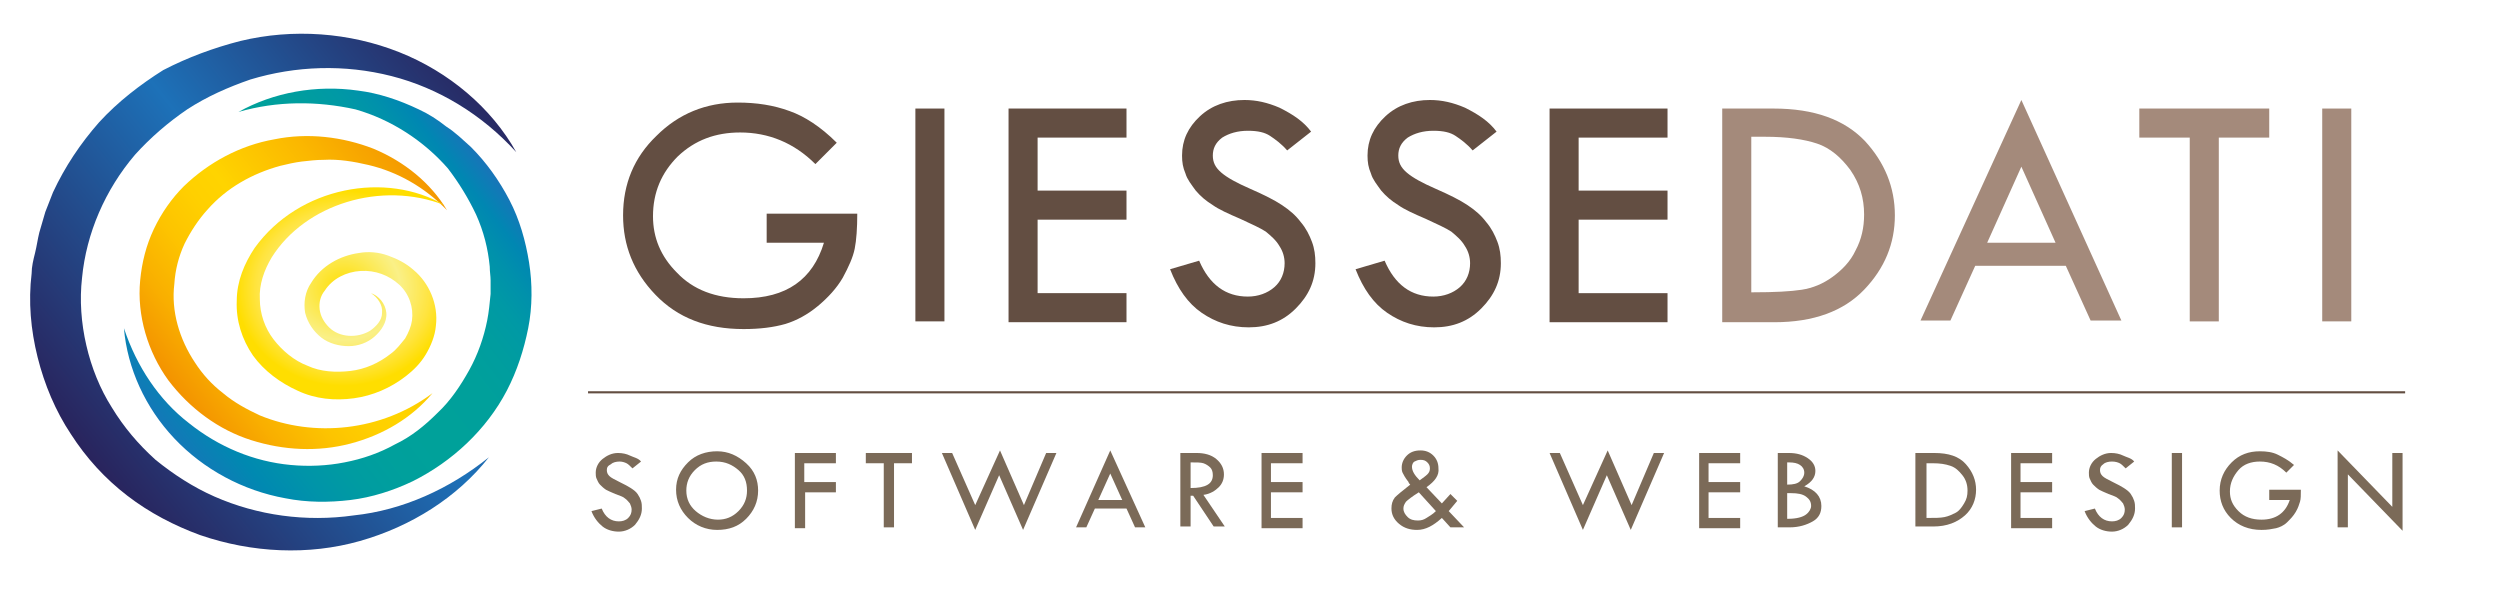 <?xml version="1.0" encoding="utf-8"?>
<!-- Generator: Adobe Illustrator 24.2.3, SVG Export Plug-In . SVG Version: 6.00 Build 0)  -->
<svg version="1.1" id="Livello_1" xmlns="http://www.w3.org/2000/svg" xmlns:xlink="http://www.w3.org/1999/xlink" x="0px" y="0px"
	 viewBox="0 0 292.5 70" style="enable-background:new 0 0 292.5 70;" xml:space="preserve">
<style type="text/css">
	.st0{fill:#634E42;}
	.st1{fill:#A48A7B;}
	.st2{fill:#7B6A58;}
	.st3{fill:none;stroke:#634E42;stroke-width:0.25;stroke-miterlimit:10;}
	.st4{fill:url(#SVGID_1_);}
	.st5{fill:url(#SVGID_2_);}
	.st6{fill:url(#SVGID_3_);}
	.st7{fill:url(#SVGID_4_);}
</style>
<g id="New_Symbol">
	<g>
		<path class="st0" d="M97.9,16.7l-2.5,2.5c-2.5-2.5-5.5-3.7-8.8-3.7c-2.9,0-5.3,0.9-7.3,2.8c-1.9,1.9-2.9,4.2-2.9,7
			c0,2.5,0.9,4.7,2.8,6.6c1.9,2,4.5,3,7.8,3c5,0,8.1-2.2,9.4-6.5h-6.7V25h10.6c0,1.7-0.1,3.1-0.3,4.1c-0.2,1-0.7,2.1-1.4,3.4
			c-0.7,1.2-1.7,2.3-2.9,3.3s-2.5,1.7-3.8,2.1c-1.4,0.4-3,0.6-4.9,0.6c-4.3,0-7.7-1.3-10.3-4c-2.6-2.7-3.8-5.8-3.8-9.3
			c0-3.7,1.3-6.8,3.9-9.3c2.6-2.6,5.8-3.9,9.5-3.9c2.2,0,4.2,0.3,6.1,1C94.1,13.6,96,14.8,97.9,16.7z"/>
		<path class="st0" d="M107.1,12.7h3.4v24.9h-3.4V12.7z"/>
		<path class="st0" d="M118,12.7h13.8v3.4h-10.4v6.2h10.4v3.4h-10.4v8.6h10.4v3.4H118V12.7z"/>
		<path class="st0" d="M153.4,15.4l-2.8,2.2c-0.7-0.8-1.4-1.3-2-1.7c-0.6-0.4-1.4-0.6-2.6-0.6c-1.2,0-2.2,0.3-3,0.8
			c-0.8,0.6-1.1,1.3-1.1,2.1c0,0.8,0.3,1.4,1,2c0.7,0.6,1.8,1.2,3.4,1.9c1.6,0.7,2.8,1.3,3.7,1.9c0.9,0.6,1.6,1.2,2.2,2
			c0.6,0.7,1,1.5,1.3,2.3c0.3,0.8,0.4,1.6,0.4,2.5c0,2.1-0.8,3.8-2.3,5.3c-1.5,1.5-3.3,2.2-5.5,2.2c-2.1,0-3.9-0.6-5.5-1.7
			c-1.6-1.1-2.8-2.8-3.7-5.1l3.4-1c1.2,2.8,3.1,4.2,5.7,4.2c1.2,0,2.3-0.4,3.1-1.1s1.2-1.7,1.2-2.8c0-0.7-0.2-1.4-0.6-2
			c-0.4-0.7-1-1.2-1.6-1.7c-0.6-0.4-1.7-0.9-3-1.5c-1.4-0.6-2.5-1.1-3.2-1.6c-0.8-0.5-1.4-1-2-1.7c-0.5-0.7-1-1.3-1.2-2
			c-0.3-0.7-0.4-1.3-0.4-2.1c0-1.8,0.7-3.3,2.1-4.6c1.4-1.3,3.2-1.9,5.2-1.9c1.4,0,2.7,0.3,4.1,0.9
			C151.3,13.4,152.5,14.2,153.4,15.4z"/>
		<path class="st0" d="M175.1,15.4l-2.8,2.2c-0.7-0.8-1.4-1.3-2-1.7c-0.6-0.4-1.4-0.6-2.6-0.6c-1.2,0-2.2,0.3-3,0.8
			c-0.8,0.6-1.1,1.3-1.1,2.1c0,0.8,0.3,1.4,1,2c0.7,0.6,1.8,1.2,3.4,1.9c1.6,0.7,2.8,1.3,3.7,1.9c0.9,0.6,1.6,1.2,2.2,2
			c0.6,0.7,1,1.5,1.3,2.3c0.3,0.8,0.4,1.6,0.4,2.5c0,2.1-0.8,3.8-2.3,5.3c-1.5,1.5-3.3,2.2-5.5,2.2c-2.1,0-3.9-0.6-5.5-1.7
			c-1.6-1.1-2.8-2.8-3.7-5.1l3.4-1c1.2,2.8,3.1,4.2,5.7,4.2c1.2,0,2.3-0.4,3.1-1.1s1.2-1.7,1.2-2.8c0-0.7-0.2-1.4-0.6-2
			c-0.4-0.7-1-1.2-1.6-1.7c-0.6-0.4-1.7-0.9-3-1.5c-1.4-0.6-2.5-1.1-3.2-1.6c-0.8-0.5-1.4-1-2-1.7c-0.5-0.7-1-1.3-1.2-2
			c-0.3-0.7-0.4-1.3-0.4-2.1c0-1.8,0.7-3.3,2.1-4.6c1.4-1.3,3.2-1.9,5.2-1.9c1.4,0,2.7,0.3,4.1,0.9C173,13.4,174.2,14.2,175.1,15.4z
			"/>
		<path class="st0" d="M181.3,12.7h13.8v3.4h-10.4v6.2h10.4v3.4h-10.4v8.6h10.4v3.4h-13.8V12.7z"/>
		<path class="st1" d="M201.5,12.7h6c4.8,0,8.3,1.3,10.7,3.8c2.3,2.5,3.5,5.4,3.5,8.7c0,3.3-1.2,6.2-3.6,8.7
			c-2.4,2.5-5.9,3.8-10.5,3.8h-6.1V12.7z M204.9,16v18.2h0.2c2.5,0,4.4-0.1,5.7-0.3c1.3-0.2,2.5-0.7,3.6-1.5
			c1.1-0.8,2.1-1.8,2.7-3.1c0.7-1.3,1-2.7,1-4.2c0-1.9-0.5-3.6-1.6-5.2c-1.1-1.5-2.4-2.6-3.9-3.1c-1.5-0.5-3.5-0.8-6.1-0.8H204.9z"
			/>
		<path class="st1" d="M236.5,11.7l11.7,25.8h-3.6l-2.9-6.4h-10.6l-2.9,6.4h-3.5L236.5,11.7z M236.5,19.5l-4,8.9h8L236.5,19.5z"/>
		<path class="st1" d="M250.3,12.7h15.2v3.4h-5.9v21.5h-3.4V16.1h-5.9V12.7z"/>
		<path class="st1" d="M271.7,12.7h3.4v24.9h-3.4V12.7z"/>
	</g>
	<g>
		<path class="st2" d="M75,54l-1,0.8c-0.3-0.3-0.5-0.5-0.7-0.6S72.8,54,72.5,54c-0.4,0-0.8,0.1-1,0.3C71.1,54.5,71,54.7,71,55
			c0,0.3,0.1,0.5,0.3,0.7c0.2,0.2,0.6,0.4,1.2,0.7s1,0.5,1.3,0.7c0.3,0.2,0.6,0.4,0.8,0.7s0.3,0.5,0.4,0.8c0.1,0.3,0.1,0.6,0.1,0.9
			c0,0.7-0.3,1.3-0.8,1.9c-0.5,0.5-1.2,0.8-1.9,0.8c-0.7,0-1.4-0.2-1.9-0.6s-1-1-1.3-1.8l1.2-0.3c0.4,1,1.1,1.5,2,1.5
			c0.4,0,0.8-0.1,1.1-0.4c0.3-0.3,0.4-0.6,0.4-1c0-0.2-0.1-0.5-0.2-0.7c-0.2-0.2-0.3-0.4-0.6-0.6c-0.2-0.2-0.6-0.3-1.1-0.5
			c-0.5-0.2-0.9-0.4-1.1-0.5c-0.3-0.2-0.5-0.4-0.7-0.6c-0.2-0.2-0.3-0.5-0.4-0.7c-0.1-0.2-0.1-0.5-0.1-0.7c0-0.6,0.3-1.2,0.8-1.6
			s1.1-0.7,1.8-0.7c0.5,0,1,0.1,1.4,0.3S74.7,53.6,75,54z"/>
		<path class="st2" d="M79.1,57.3c0-1.3,0.5-2.3,1.4-3.2s2.1-1.3,3.4-1.3c1.3,0,2.4,0.5,3.4,1.4s1.4,2,1.4,3.2
			c0,1.3-0.5,2.4-1.4,3.3S85.3,62,83.9,62c-1.3,0-2.5-0.5-3.4-1.4C79.6,59.7,79.1,58.6,79.1,57.3z M87.4,57.4c0-1-0.3-1.8-1-2.4
			s-1.5-1-2.6-1c-1,0-1.8,0.3-2.5,1s-1,1.5-1,2.4c0,1,0.4,1.8,1.1,2.4s1.6,1,2.6,1c0.9,0,1.7-0.3,2.4-1S87.4,58.3,87.4,57.4z"/>
		<path class="st2" d="M93,53h4.8v1.2h-3.7v2.2h3.7v1.2h-3.6v4.2H93V53z"/>
		<path class="st2" d="M101.4,53h5.3v1.2h-2.1v7.5h-1.2v-7.5h-2.1V53z"/>
		<path class="st2" d="M117,52.7l2.8,6.4l2.6-6.1h1.2l-3.9,9l-2.8-6.4l-2.8,6.4l-3.9-9h1.2l2.7,6.1L117,52.7z"/>
		<path class="st2" d="M129.9,52.7l4.1,9h-1.2l-1-2.2h-3.7l-1,2.2h-1.2L129.9,52.7z M129.9,55.4l-1.4,3.1h2.8L129.9,55.4z"/>
		<path class="st2" d="M138.1,53h1.9c0.9,0,1.7,0.2,2.3,0.7c0.6,0.5,0.9,1.1,0.9,1.8c0,0.6-0.2,1.1-0.6,1.5c-0.4,0.4-1,0.8-1.8,0.9
			l2.5,3.7H142l-2.4-3.6h-0.3v3.6h-1.2V53z M139.3,54.1v3c1.8,0,2.6-0.5,2.6-1.5c0-0.4-0.1-0.7-0.3-0.9s-0.5-0.4-0.8-0.5
			S140,54.1,139.3,54.1z"/>
		<path class="st2" d="M147.6,53h4.8v1.2h-3.7v2.2h3.7v1.2h-3.7v3h3.7v1.2h-4.8V53z"/>
		<path class="st2" d="M166.9,57l1.8,1.9l1-1.1l0.8,0.8l-1,1.2l1.8,1.9h-1.6l-1-1.1c-1,0.9-1.9,1.4-2.9,1.4c-0.8,0-1.5-0.2-2.1-0.7
			c-0.6-0.5-0.9-1.1-0.9-1.8c0-0.5,0.1-0.9,0.4-1.3c0.3-0.3,0.9-0.8,1.8-1.5c-0.1-0.1-0.2-0.2-0.2-0.3c-0.4-0.5-0.6-0.9-0.7-1.1
			c-0.1-0.2-0.1-0.5-0.1-0.6c0-0.5,0.2-1,0.6-1.4c0.4-0.4,0.9-0.6,1.6-0.6c0.6,0,1.1,0.2,1.5,0.6s0.6,0.9,0.6,1.5
			C168.4,55.6,167.9,56.3,166.9,57z M168,59.8l-2-2.2c-0.8,0.5-1.3,0.9-1.5,1.1c-0.2,0.3-0.3,0.5-0.3,0.8c0,0.4,0.2,0.7,0.5,1
			c0.3,0.3,0.7,0.4,1.2,0.4c0.4,0,0.7-0.1,1-0.3C167.2,60.4,167.6,60.2,168,59.8z M166.1,56.2c0.4-0.3,0.7-0.5,0.9-0.7
			s0.3-0.4,0.3-0.7c0-0.3-0.1-0.5-0.3-0.7s-0.4-0.3-0.8-0.3c-0.3,0-0.5,0.1-0.7,0.2s-0.3,0.4-0.3,0.6
			C165.2,55.1,165.5,55.6,166.1,56.2z"/>
		<path class="st2" d="M188.1,52.7l2.8,6.4l2.6-6.1h1.2l-3.9,9l-2.8-6.4l-2.8,6.4l-3.9-9h1.2l2.7,6.1L188.1,52.7z"/>
		<path class="st2" d="M198.8,53h4.8v1.2h-3.7v2.2h3.7v1.2h-3.7v3h3.7v1.2h-4.8V53z"/>
		<path class="st2" d="M207.9,53h1.4c0.9,0,1.6,0.2,2.2,0.6s0.9,0.9,0.9,1.5c0,0.7-0.4,1.3-1.3,1.8c1.3,0.4,2,1.2,2,2.3
			c0,0.8-0.3,1.4-1,1.8s-1.6,0.7-2.7,0.7h-1.4V53z M209.1,54.1v2.6c0.7,0,1.2-0.1,1.5-0.4s0.5-0.6,0.5-1c0-0.4-0.2-0.7-0.5-0.9
			s-0.7-0.3-1.3-0.3C209.3,54.1,209.2,54.1,209.1,54.1z M209.1,57.7v3h0.1c1,0,1.7-0.2,2.1-0.5s0.6-0.7,0.6-1c0-0.5-0.2-0.8-0.6-1.1
			s-1-0.4-1.7-0.4H209.1z"/>
		<path class="st2" d="M224.2,53h2.1c1.7,0,2.9,0.4,3.7,1.3s1.2,1.9,1.2,3c0,1.1-0.4,2.2-1.3,3s-2.1,1.3-3.7,1.3h-2.1V53z
			 M225.4,54.2v6.4h0.1c0.9,0,1.5,0,2-0.1s0.9-0.3,1.3-0.5s0.7-0.6,1-1.1s0.4-0.9,0.4-1.5c0-0.7-0.2-1.3-0.6-1.8s-0.8-0.9-1.4-1.1
			s-1.2-0.3-2.1-0.3H225.4z"/>
		<path class="st2" d="M235.3,53h4.8v1.2h-3.7v2.2h3.7v1.2h-3.7v3h3.7v1.2h-4.8V53z"/>
		<path class="st2" d="M249.7,54l-1,0.8c-0.3-0.3-0.5-0.5-0.7-0.6s-0.5-0.2-0.9-0.2c-0.4,0-0.8,0.1-1,0.3c-0.3,0.2-0.4,0.4-0.4,0.7
			c0,0.3,0.1,0.5,0.3,0.7c0.2,0.2,0.6,0.4,1.2,0.7s1,0.5,1.3,0.7c0.3,0.2,0.6,0.4,0.8,0.7s0.3,0.5,0.4,0.8c0.1,0.3,0.1,0.6,0.1,0.9
			c0,0.7-0.3,1.3-0.8,1.9c-0.5,0.5-1.2,0.8-1.9,0.8c-0.7,0-1.4-0.2-1.9-0.6s-1-1-1.3-1.8l1.2-0.3c0.4,1,1.1,1.5,2,1.5
			c0.4,0,0.8-0.1,1.1-0.4c0.3-0.3,0.4-0.6,0.4-1c0-0.2-0.1-0.5-0.2-0.7c-0.2-0.2-0.3-0.4-0.6-0.6c-0.2-0.2-0.6-0.3-1.1-0.5
			c-0.5-0.2-0.9-0.4-1.1-0.5c-0.3-0.2-0.5-0.4-0.7-0.6c-0.2-0.2-0.3-0.5-0.4-0.7c-0.1-0.2-0.1-0.5-0.1-0.7c0-0.6,0.3-1.2,0.8-1.6
			s1.1-0.7,1.8-0.7c0.5,0,1,0.1,1.4,0.3S249.4,53.6,249.7,54z"/>
		<path class="st2" d="M254.1,53h1.2v8.7h-1.2V53z"/>
		<path class="st2" d="M268.4,54.4l-0.9,0.9c-0.9-0.9-1.9-1.3-3.1-1.3c-1,0-1.9,0.3-2.5,1s-1,1.5-1,2.5c0,0.9,0.3,1.6,1,2.3
			s1.6,1,2.7,1c1.7,0,2.8-0.8,3.3-2.3h-2.4v-1.2h3.7c0,0.6,0,1.1-0.1,1.4s-0.2,0.7-0.5,1.2s-0.6,0.8-1,1.2s-0.9,0.6-1.3,0.7
			c-0.5,0.1-1,0.2-1.7,0.2c-1.5,0-2.7-0.5-3.6-1.4s-1.3-2-1.3-3.2c0-1.3,0.5-2.4,1.4-3.3s2-1.3,3.3-1.3c0.8,0,1.5,0.1,2.1,0.4
			S267.7,53.8,268.4,54.4z"/>
		<path class="st2" d="M273.5,52.7l6.4,6.6V53h1.2v9.1l-6.4-6.6v6.2h-1.2V52.7z"/>
	</g>
	<line class="st3" x1="68.8" y1="45.9" x2="281.4" y2="45.9"/>
	<g>
		<g>
			<linearGradient id="SVGID_1_" gradientUnits="userSpaceOnUse" x1="17.836" y1="50.857" x2="57.747" y2="19.675">
				<stop  offset="0" style="stop-color:#1D71B8"/>
				<stop  offset="3.962049e-02" style="stop-color:#1279B7"/>
				<stop  offset="0.129" style="stop-color:#0089B1"/>
				<stop  offset="0.219" style="stop-color:#0094A9"/>
				<stop  offset="0.311" style="stop-color:#009CA1"/>
				<stop  offset="0.404" style="stop-color:#00A09C"/>
				<stop  offset="0.5" style="stop-color:#00A19A"/>
				<stop  offset="0.666" style="stop-color:#00A09B"/>
				<stop  offset="0.752" style="stop-color:#009D9F"/>
				<stop  offset="0.82" style="stop-color:#0099A5"/>
				<stop  offset="0.878" style="stop-color:#0091AB"/>
				<stop  offset="0.93" style="stop-color:#0087B2"/>
				<stop  offset="0.977" style="stop-color:#1279B7"/>
				<stop  offset="1" style="stop-color:#1D71B8"/>
			</linearGradient>
			<path class="st4" d="M27.9,13.1c4.1-2.3,9.1-3.2,14-2.5c2.4,0.3,4.8,1.1,7.1,2.2c1.1,0.5,2.2,1.2,3.2,2c1.1,0.7,2,1.6,2.9,2.4
				c1.8,1.8,3.3,3.9,4.5,6.2c1.2,2.3,1.9,4.8,2.3,7.3c0.4,2.5,0.4,5.2-0.1,7.7c-0.5,2.5-1.3,5-2.5,7.3c-2.4,4.6-6.4,8.3-11,10.6
				c-2.3,1.1-4.8,1.9-7.3,2.2c-2.5,0.3-5.1,0.3-7.6-0.2c-5-0.9-9.6-3.4-13-7c-3.4-3.6-5.5-8.2-5.9-12.9c1.5,4.5,4.1,8.4,7.6,11.1
				c3.5,2.8,7.6,4.5,11.9,4.9c2.1,0.2,4.3,0.1,6.3-0.3c2.1-0.4,4.1-1.1,5.9-2.1c1.9-0.9,3.5-2.2,5-3.7c1.5-1.4,2.7-3.2,3.7-5
				c1-1.8,1.7-3.8,2.1-5.8c0.2-1,0.3-2.1,0.4-3.1l0-1.6c0-0.5-0.1-1-0.1-1.6c-0.2-2.1-0.7-4.1-1.6-6.1c-0.9-1.9-2-3.7-3.3-5.4
				c-2.8-3.2-6.6-5.7-10.8-6.9C37.1,11.8,32.4,11.8,27.9,13.1z"/>
		</g>
		<g>
			<linearGradient id="SVGID_2_" gradientUnits="userSpaceOnUse" x1="20.763" y1="46.042" x2="52.383" y2="21.338">
				<stop  offset="0" style="stop-color:#F39200"/>
				<stop  offset="0.14" style="stop-color:#F9AF00"/>
				<stop  offset="0.277" style="stop-color:#FDC400"/>
				<stop  offset="0.396" style="stop-color:#FFD000"/>
				<stop  offset="0.484" style="stop-color:#FFD400"/>
				<stop  offset="0.724" style="stop-color:#FBB800"/>
				<stop  offset="0.995" style="stop-color:#F39200"/>
			</linearGradient>
			<path class="st5" d="M50.6,46c-2.4,2.9-5.8,4.9-9.6,5.9c-3.8,1-7.8,0.8-11.6-0.4c-3.8-1.2-7.2-3.7-9.7-7
				c-2.4-3.3-3.7-7.6-3.3-11.7c0.2-2.1,0.7-4.1,1.6-6c0.9-1.9,2.1-3.6,3.5-5c2.9-2.8,6.6-4.8,10.6-5.5c3.9-0.8,8-0.3,11.6,1.1
				c3.6,1.5,6.7,4,8.6,7.2c-2.6-2.7-5.8-4.5-9.2-5.3c-1.7-0.4-3.5-0.7-5.2-0.6c-0.9,0-1.7,0.1-2.6,0.2c-0.8,0.1-1.7,0.3-2.5,0.5
				c-3.3,0.9-6.3,2.6-8.5,5.1c-1.1,1.2-2,2.6-2.7,4c-0.7,1.5-1.1,3.1-1.2,4.7c-0.4,3.2,0.6,6.5,2.4,9.2c0.9,1.4,2,2.6,3.3,3.6
				c1.3,1.1,2.8,1.9,4.3,2.6C36.7,51.2,44.6,50.5,50.6,46z"/>
		</g>
		<g>
			
				<radialGradient id="SVGID_3_" cx="40.17" cy="37.28" r="12.675" gradientTransform="matrix(1 0 0 0.905 0 0)" gradientUnits="userSpaceOnUse">
				<stop  offset="0" style="stop-color:#FFDE00"/>
				<stop  offset="0.527" style="stop-color:#FAF087"/>
				<stop  offset="0.81" style="stop-color:#FFE43E"/>
				<stop  offset="0.995" style="stop-color:#FFDE00"/>
			</radialGradient>
			<path class="st6" d="M52,24c-7.4-2.9-16.3-0.1-20.2,6.1c-0.9,1.5-1.5,3.2-1.4,4.9c0,1.7,0.6,3.4,1.6,4.7c1,1.3,2.4,2.5,4,3.1
				c1.5,0.7,3.3,0.8,5,0.6c1.7-0.2,3.3-0.9,4.7-2c0.7-0.5,1.2-1.2,1.7-1.8c0.4-0.7,0.7-1.4,0.8-2.1c0.2-1.5-0.3-3.1-1.5-4.2
				c-1.2-1.1-2.8-1.7-4.5-1.6c-1.7,0.1-3.3,0.9-4.2,2.3c-0.5,0.6-0.7,1.4-0.6,2.2c0.1,0.8,0.5,1.5,1.1,2.1c1.2,1.2,3.3,1.3,4.8,0.4
				c0.7-0.5,1.4-1.2,1.4-2.1c0.1-0.9-0.5-1.8-1.3-2.3c0.9,0.3,1.7,1.2,1.8,2.3c0.1,1.1-0.6,2.1-1.4,2.8c-0.8,0.7-1.9,1.1-3,1.1
				c-1.1,0-2.3-0.3-3.2-1c-0.9-0.7-1.6-1.7-1.9-2.9c-0.2-1.2,0-2.5,0.7-3.5c1.2-2,3.4-3.2,5.6-3.5c1.1-0.2,2.3-0.1,3.4,0.3
				c1.1,0.4,2.1,0.9,3,1.7c1.8,1.5,2.9,4,2.6,6.5c-0.1,1.2-0.6,2.4-1.2,3.4c-0.6,1-1.4,1.8-2.3,2.5c-1.8,1.4-3.9,2.3-6.1,2.6
				c-2.2,0.3-4.5,0.1-6.6-0.9c-2-0.9-3.9-2.3-5.2-4.1c-1.3-1.9-2-4.1-1.9-6.4c0-2.3,0.9-4.4,2.1-6.2C35,21.8,45.2,20,52,24z"/>
		</g>
		<g>
			<linearGradient id="SVGID_4_" gradientUnits="userSpaceOnUse" x1="10.043" y1="53.54" x2="60.713" y2="13.295">
				<stop  offset="0" style="stop-color:#29235C"/>
				<stop  offset="0.516" style="stop-color:#1D71B8"/>
				<stop  offset="1" style="stop-color:#29235C"/>
			</linearGradient>
			<path class="st7" d="M57.2,53.5c-3.7,4.7-9.1,8.1-15.1,9.8c-6,1.7-12.6,1.4-18.7-0.7c-3-1.1-5.9-2.6-8.5-4.6
				c-2.6-2-4.8-4.4-6.6-7.2c-1.8-2.7-3.1-5.8-3.9-9c-0.8-3.2-1.1-6.5-0.7-9.8c0-0.8,0.2-1.6,0.4-2.4c0.2-0.8,0.3-1.6,0.5-2.4
				l0.7-2.4l0.9-2.3c1.4-3,3.2-5.7,5.4-8.2c2.2-2.4,4.8-4.4,7.5-6.1C22,6.7,25,5.6,28.1,4.8c6.2-1.5,12.8-1,18.6,1.3
				c5.8,2.3,10.8,6.5,13.7,11.7c-4-4.4-9.1-7.5-14.6-8.9c-5.5-1.4-11.2-1.2-16.5,0.4c-2.6,0.9-5.1,2-7.4,3.5
				c-2.2,1.5-4.3,3.3-6.1,5.3c-3.5,4.1-5.7,9.2-6.2,14.4c-0.3,2.6-0.1,5.3,0.5,7.9c0.6,2.6,1.6,5.1,3,7.3c1.4,2.3,3.1,4.3,5.1,6.1
				c2.1,1.7,4.4,3.2,6.9,4.3c5,2.2,10.7,3,16.3,2.2C47.1,59.7,52.6,57.2,57.2,53.5z"/>
		</g>
	</g>
</g>
</svg>
